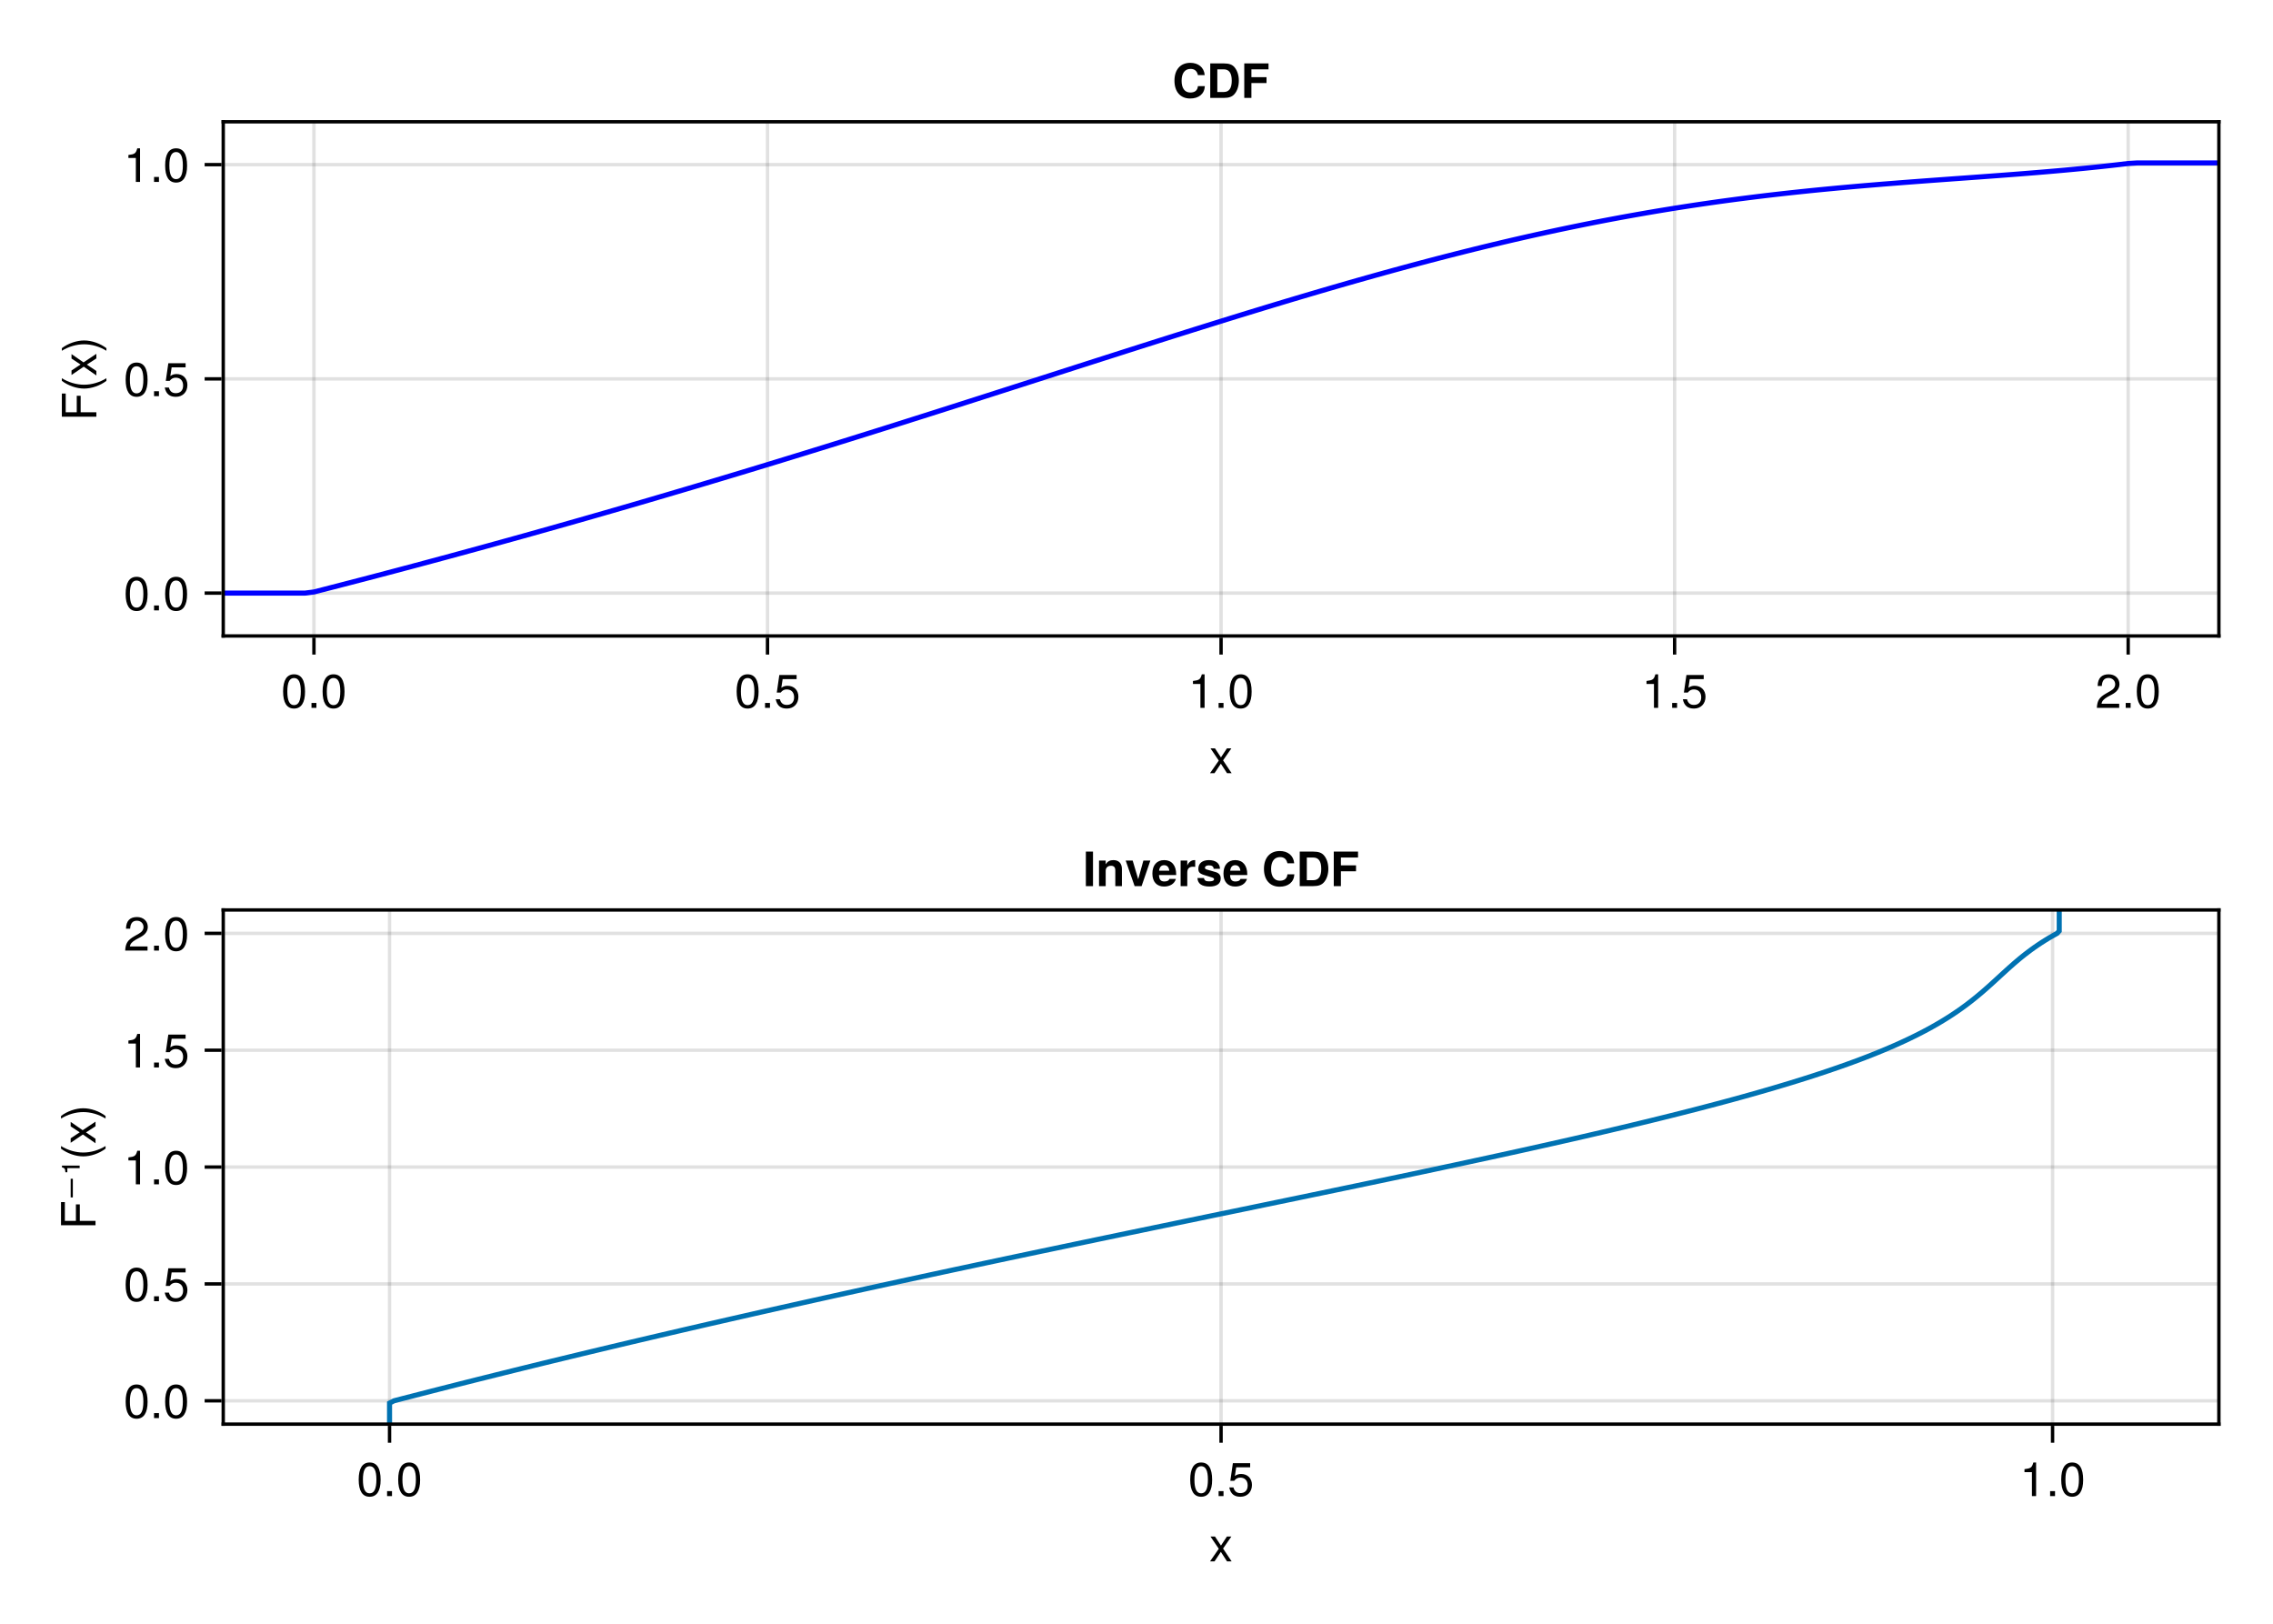 <?xml version="1.0" encoding="UTF-8"?>
<svg xmlns="http://www.w3.org/2000/svg" xmlns:xlink="http://www.w3.org/1999/xlink" width="672" height="480" viewBox="0 0 672 480">
<defs>
<g>
<g id="glyph-0-0-3bd601f3">
<path d="M 6.625 0 C 6.625 0 5.266 0 5.266 0 C 5.266 0 3.438 -2.812 3.438 -2.812 C 3.438 -2.812 1.562 0 1.562 0 C 1.562 0 0.234 0 0.234 0 C 0.234 0 2.828 -3.734 2.828 -3.734 C 2.828 -3.734 0.375 -7.344 0.375 -7.344 C 0.375 -7.344 1.703 -7.344 1.703 -7.344 C 1.703 -7.344 3.469 -4.672 3.469 -4.672 C 3.469 -4.672 5.234 -7.344 5.234 -7.344 C 5.234 -7.344 6.547 -7.344 6.547 -7.344 C 6.547 -7.344 4.094 -3.797 4.094 -3.797 C 4.094 -3.797 6.625 0 6.625 0 Z M 6.625 0 "/>
</g>
<g id="glyph-1-0-3bd601f3">
<path d="M 7.094 -4.781 C 7.094 -1.516 5.953 0.203 3.844 0.203 C 1.719 0.203 0.609 -1.516 0.609 -4.859 C 0.609 -8.188 1.703 -9.922 3.844 -9.922 C 6 -9.922 7.094 -8.219 7.094 -4.781 Z M 5.844 -4.891 C 5.844 -7.547 5.188 -8.828 3.844 -8.828 C 2.516 -8.828 1.859 -7.562 1.859 -4.844 C 1.859 -2.125 2.516 -0.812 3.828 -0.812 C 5.188 -0.812 5.844 -2.078 5.844 -4.891 Z M 5.844 -4.891 "/>
</g>
<g id="glyph-1-1-3bd601f3">
<path d="M 2.672 0 C 2.672 0 1.219 0 1.219 0 C 1.219 0 1.219 -1.453 1.219 -1.453 C 1.219 -1.453 2.672 -1.453 2.672 -1.453 C 2.672 -1.453 2.672 0 2.672 0 Z M 2.672 0 "/>
</g>
<g id="glyph-1-2-3bd601f3">
<path d="M 4.859 0 C 4.859 0 3.625 0 3.625 0 C 3.625 0 3.625 -7.062 3.625 -7.062 C 3.625 -7.062 1.422 -7.062 1.422 -7.062 C 1.422 -7.062 1.422 -7.953 1.422 -7.953 C 3.328 -8.188 3.609 -8.406 4.047 -9.922 C 4.047 -9.922 4.859 -9.922 4.859 -9.922 C 4.859 -9.922 4.859 0 4.859 0 Z M 4.859 0 "/>
</g>
<g id="glyph-1-3-3bd601f3">
<path d="M 7.156 -7.016 C 7.156 -5.797 6.438 -4.766 5.047 -4.016 C 5.047 -4.016 3.656 -3.266 3.656 -3.266 C 2.438 -2.547 1.984 -2.031 1.859 -1.219 C 1.859 -1.219 7.078 -1.219 7.078 -1.219 C 7.078 -1.219 7.078 0 7.078 0 C 7.078 0 0.469 0 0.469 0 C 0.594 -2.188 1.188 -3.125 3.266 -4.297 C 3.266 -4.297 4.547 -5.031 4.547 -5.031 C 5.438 -5.531 5.891 -6.203 5.891 -6.984 C 5.891 -8.047 5.047 -8.844 3.938 -8.844 C 2.719 -8.844 2.031 -8.141 1.938 -6.484 C 1.938 -6.484 0.703 -6.484 0.703 -6.484 C 0.766 -8.891 1.953 -9.922 3.969 -9.922 C 5.859 -9.922 7.156 -8.688 7.156 -7.016 Z M 7.156 -7.016 "/>
</g>
<g id="glyph-2-0-3bd601f3">
<path d="M 7.094 -4.781 C 7.094 -1.516 5.953 0.203 3.844 0.203 C 1.719 0.203 0.609 -1.516 0.609 -4.859 C 0.609 -8.188 1.703 -9.922 3.844 -9.922 C 6 -9.922 7.094 -8.219 7.094 -4.781 Z M 5.844 -4.891 C 5.844 -7.547 5.188 -8.828 3.844 -8.828 C 2.516 -8.828 1.859 -7.562 1.859 -4.844 C 1.859 -2.125 2.516 -0.812 3.828 -0.812 C 5.188 -0.812 5.844 -2.078 5.844 -4.891 Z M 5.844 -4.891 "/>
</g>
<g id="glyph-2-1-3bd601f3">
<path d="M 2.672 0 C 2.672 0 1.219 0 1.219 0 C 1.219 0 1.219 -1.453 1.219 -1.453 C 1.219 -1.453 2.672 -1.453 2.672 -1.453 C 2.672 -1.453 2.672 0 2.672 0 Z M 2.672 0 "/>
</g>
<g id="glyph-2-2-3bd601f3">
<path d="M 7.188 -3.297 C 7.188 -1.188 5.781 0.203 3.781 0.203 C 2.016 0.203 0.891 -0.578 0.484 -2.547 C 0.484 -2.547 1.719 -2.547 1.719 -2.547 C 2.016 -1.422 2.672 -0.875 3.75 -0.875 C 5.094 -0.875 5.922 -1.688 5.922 -3.125 C 5.922 -4.594 5.078 -5.453 3.75 -5.453 C 2.984 -5.453 2.5 -5.203 1.938 -4.516 C 1.938 -4.516 0.797 -4.516 0.797 -4.516 C 0.797 -4.516 1.547 -9.719 1.547 -9.719 C 1.547 -9.719 6.656 -9.719 6.656 -9.719 C 6.656 -9.719 6.656 -8.5 6.656 -8.5 C 6.656 -8.5 2.531 -8.5 2.531 -8.5 C 2.531 -8.5 2.141 -5.938 2.141 -5.938 C 2.719 -6.359 3.281 -6.531 3.969 -6.531 C 5.875 -6.531 7.188 -5.25 7.188 -3.297 Z M 7.188 -3.297 "/>
</g>
<g id="glyph-3-0-3bd601f3">
<path d="M 4.859 0 C 4.859 0 3.625 0 3.625 0 C 3.625 0 3.625 -7.062 3.625 -7.062 C 3.625 -7.062 1.422 -7.062 1.422 -7.062 C 1.422 -7.062 1.422 -7.953 1.422 -7.953 C 3.328 -8.188 3.609 -8.406 4.047 -9.922 C 4.047 -9.922 4.859 -9.922 4.859 -9.922 C 4.859 -9.922 4.859 0 4.859 0 Z M 4.859 0 "/>
</g>
<g id="glyph-3-1-3bd601f3">
<path d="M 2.672 0 C 2.672 0 1.219 0 1.219 0 C 1.219 0 1.219 -1.453 1.219 -1.453 C 1.219 -1.453 2.672 -1.453 2.672 -1.453 C 2.672 -1.453 2.672 0 2.672 0 Z M 2.672 0 "/>
</g>
<g id="glyph-3-2-3bd601f3">
<path d="M 7.094 -4.781 C 7.094 -1.516 5.953 0.203 3.844 0.203 C 1.719 0.203 0.609 -1.516 0.609 -4.859 C 0.609 -8.188 1.703 -9.922 3.844 -9.922 C 6 -9.922 7.094 -8.219 7.094 -4.781 Z M 5.844 -4.891 C 5.844 -7.547 5.188 -8.828 3.844 -8.828 C 2.516 -8.828 1.859 -7.562 1.859 -4.844 C 1.859 -2.125 2.516 -0.812 3.828 -0.812 C 5.188 -0.812 5.844 -2.078 5.844 -4.891 Z M 5.844 -4.891 "/>
</g>
<g id="glyph-4-0-3bd601f3">
<path d="M 4.859 0 C 4.859 0 3.625 0 3.625 0 C 3.625 0 3.625 -7.062 3.625 -7.062 C 3.625 -7.062 1.422 -7.062 1.422 -7.062 C 1.422 -7.062 1.422 -7.953 1.422 -7.953 C 3.328 -8.188 3.609 -8.406 4.047 -9.922 C 4.047 -9.922 4.859 -9.922 4.859 -9.922 C 4.859 -9.922 4.859 0 4.859 0 Z M 4.859 0 "/>
</g>
<g id="glyph-4-1-3bd601f3">
<path d="M 2.672 0 C 2.672 0 1.219 0 1.219 0 C 1.219 0 1.219 -1.453 1.219 -1.453 C 1.219 -1.453 2.672 -1.453 2.672 -1.453 C 2.672 -1.453 2.672 0 2.672 0 Z M 2.672 0 "/>
</g>
<g id="glyph-4-2-3bd601f3">
<path d="M 7.188 -3.297 C 7.188 -1.188 5.781 0.203 3.781 0.203 C 2.016 0.203 0.891 -0.578 0.484 -2.547 C 0.484 -2.547 1.719 -2.547 1.719 -2.547 C 2.016 -1.422 2.672 -0.875 3.75 -0.875 C 5.094 -0.875 5.922 -1.688 5.922 -3.125 C 5.922 -4.594 5.078 -5.453 3.75 -5.453 C 2.984 -5.453 2.5 -5.203 1.938 -4.516 C 1.938 -4.516 0.797 -4.516 0.797 -4.516 C 0.797 -4.516 1.547 -9.719 1.547 -9.719 C 1.547 -9.719 6.656 -9.719 6.656 -9.719 C 6.656 -9.719 6.656 -8.5 6.656 -8.5 C 6.656 -8.5 2.531 -8.5 2.531 -8.5 C 2.531 -8.5 2.141 -5.938 2.141 -5.938 C 2.719 -6.359 3.281 -6.531 3.969 -6.531 C 5.875 -6.531 7.188 -5.25 7.188 -3.297 Z M 7.188 -3.297 "/>
</g>
<g id="glyph-5-0-3bd601f3">
<path d="M 7.156 -7.016 C 7.156 -5.797 6.438 -4.766 5.047 -4.016 C 5.047 -4.016 3.656 -3.266 3.656 -3.266 C 2.438 -2.547 1.984 -2.031 1.859 -1.219 C 1.859 -1.219 7.078 -1.219 7.078 -1.219 C 7.078 -1.219 7.078 0 7.078 0 C 7.078 0 0.469 0 0.469 0 C 0.594 -2.188 1.188 -3.125 3.266 -4.297 C 3.266 -4.297 4.547 -5.031 4.547 -5.031 C 5.438 -5.531 5.891 -6.203 5.891 -6.984 C 5.891 -8.047 5.047 -8.844 3.938 -8.844 C 2.719 -8.844 2.031 -8.141 1.938 -6.484 C 1.938 -6.484 0.703 -6.484 0.703 -6.484 C 0.766 -8.891 1.953 -9.922 3.969 -9.922 C 5.859 -9.922 7.156 -8.688 7.156 -7.016 Z M 7.156 -7.016 "/>
</g>
<g id="glyph-5-1-3bd601f3">
<path d="M 2.672 0 C 2.672 0 1.219 0 1.219 0 C 1.219 0 1.219 -1.453 1.219 -1.453 C 1.219 -1.453 2.672 -1.453 2.672 -1.453 C 2.672 -1.453 2.672 0 2.672 0 Z M 2.672 0 "/>
</g>
<g id="glyph-5-2-3bd601f3">
<path d="M 7.094 -4.781 C 7.094 -1.516 5.953 0.203 3.844 0.203 C 1.719 0.203 0.609 -1.516 0.609 -4.859 C 0.609 -8.188 1.703 -9.922 3.844 -9.922 C 6 -9.922 7.094 -8.219 7.094 -4.781 Z M 5.844 -4.891 C 5.844 -7.547 5.188 -8.828 3.844 -8.828 C 2.516 -8.828 1.859 -7.562 1.859 -4.844 C 1.859 -2.125 2.516 -0.812 3.828 -0.812 C 5.188 -0.812 5.844 -2.078 5.844 -4.891 Z M 5.844 -4.891 "/>
</g>
<g id="glyph-6-0-3bd601f3">
<path d="M -9.062 -8.109 C -9.062 -8.109 -9.062 -2.562 -9.062 -2.562 C -9.062 -2.562 -5.797 -2.562 -5.797 -2.562 C -5.797 -2.562 -5.797 -7.438 -5.797 -7.438 C -5.797 -7.438 -4.641 -7.438 -4.641 -7.438 C -4.641 -7.438 -4.641 -2.562 -4.641 -2.562 C -4.641 -2.562 0 -2.562 0 -2.562 C 0 -2.562 0 -1.266 0 -1.266 C 0 -1.266 -10.203 -1.266 -10.203 -1.266 C -10.203 -1.266 -10.203 -8.109 -10.203 -8.109 C -10.203 -8.109 -9.062 -8.109 -9.062 -8.109 Z M -9.062 -8.109 "/>
</g>
<g id="glyph-7-0-3bd601f3">
<path d="M 2.969 -4.078 C 2.969 -4.078 2.969 -3.297 2.969 -3.297 C 1.141 -1.906 -1.406 -1.016 -3.625 -1.016 C -5.828 -1.016 -8.375 -1.906 -10.203 -3.297 C -10.203 -3.297 -10.203 -4.078 -10.203 -4.078 C -8.219 -2.844 -5.859 -2.156 -3.625 -2.156 C -1.391 -2.156 0.969 -2.844 2.969 -4.078 Z M 2.969 -4.078 "/>
</g>
<g id="glyph-7-1-3bd601f3">
<path d="M -9.062 -8.109 C -9.062 -8.109 -9.062 -2.562 -9.062 -2.562 C -9.062 -2.562 -5.797 -2.562 -5.797 -2.562 C -5.797 -2.562 -5.797 -7.438 -5.797 -7.438 C -5.797 -7.438 -4.641 -7.438 -4.641 -7.438 C -4.641 -7.438 -4.641 -2.562 -4.641 -2.562 C -4.641 -2.562 0 -2.562 0 -2.562 C 0 -2.562 0 -1.266 0 -1.266 C 0 -1.266 -10.203 -1.266 -10.203 -1.266 C -10.203 -1.266 -10.203 -8.109 -10.203 -8.109 C -10.203 -8.109 -9.062 -8.109 -9.062 -8.109 Z M -9.062 -8.109 "/>
</g>
<g id="glyph-7-2-3bd601f3">
<path d="M -4.688 -2.953 C -4.688 -2.953 -4.688 -2.203 -4.688 -2.203 C -4.688 -2.203 -8.328 -2.203 -8.328 -2.203 C -8.328 -2.203 -8.328 -0.984 -8.328 -0.984 C -8.328 -0.984 -8.906 -0.984 -8.906 -0.984 C -8.906 -0.984 -8.922 -1.156 -8.922 -1.156 C -8.969 -2.047 -9.156 -2.219 -9.922 -2.438 C -9.922 -2.438 -9.922 -2.953 -9.922 -2.953 C -9.922 -2.953 -4.688 -2.953 -4.688 -2.953 Z M -4.688 -2.953 "/>
</g>
<g id="glyph-7-3-3bd601f3">
<path d="M -3.609 -3.578 C -1.406 -3.578 1.141 -2.703 2.969 -1.297 C 2.969 -1.297 2.969 -0.531 2.969 -0.531 C 0.984 -1.766 -1.391 -2.453 -3.609 -2.453 C -5.859 -2.453 -8.203 -1.766 -10.203 -0.531 C -10.203 -0.531 -10.203 -1.297 -10.203 -1.297 C -8.375 -2.703 -5.828 -3.578 -3.609 -3.578 Z M -3.609 -3.578 "/>
</g>
<g id="glyph-8-0-3bd601f3">
<path d="M 0 -6.625 C 0 -6.625 0 -5.266 0 -5.266 C 0 -5.266 -2.812 -3.438 -2.812 -3.438 C -2.812 -3.438 0 -1.562 0 -1.562 C 0 -1.562 0 -0.234 0 -0.234 C 0 -0.234 -3.734 -2.828 -3.734 -2.828 C -3.734 -2.828 -7.344 -0.375 -7.344 -0.375 C -7.344 -0.375 -7.344 -1.703 -7.344 -1.703 C -7.344 -1.703 -4.672 -3.469 -4.672 -3.469 C -4.672 -3.469 -7.344 -5.234 -7.344 -5.234 C -7.344 -5.234 -7.344 -6.547 -7.344 -6.547 C -7.344 -6.547 -3.797 -4.094 -3.797 -4.094 C -3.797 -4.094 0 -6.625 0 -6.625 Z M 0 -6.625 "/>
</g>
<g id="glyph-8-1-3bd601f3">
<path d="M -3.609 -3.578 C -1.406 -3.578 1.141 -2.703 2.969 -1.297 C 2.969 -1.297 2.969 -0.531 2.969 -0.531 C 0.984 -1.766 -1.391 -2.453 -3.609 -2.453 C -5.859 -2.453 -8.203 -1.766 -10.203 -0.531 C -10.203 -0.531 -10.203 -1.297 -10.203 -1.297 C -8.375 -2.703 -5.828 -3.578 -3.609 -3.578 Z M -3.609 -3.578 "/>
</g>
<g id="glyph-9-0-3bd601f3">
<path d="M 4.859 0 C 4.859 0 3.625 0 3.625 0 C 3.625 0 3.625 -7.062 3.625 -7.062 C 3.625 -7.062 1.422 -7.062 1.422 -7.062 C 1.422 -7.062 1.422 -7.953 1.422 -7.953 C 3.328 -8.188 3.609 -8.406 4.047 -9.922 C 4.047 -9.922 4.859 -9.922 4.859 -9.922 C 4.859 -9.922 4.859 0 4.859 0 Z M 4.859 0 "/>
</g>
<g id="glyph-9-1-3bd601f3">
<path d="M 2.672 0 C 2.672 0 1.219 0 1.219 0 C 1.219 0 1.219 -1.453 1.219 -1.453 C 1.219 -1.453 2.672 -1.453 2.672 -1.453 C 2.672 -1.453 2.672 0 2.672 0 Z M 2.672 0 "/>
</g>
<g id="glyph-10-0-3bd601f3">
<path d="M 7.094 -4.781 C 7.094 -1.516 5.953 0.203 3.844 0.203 C 1.719 0.203 0.609 -1.516 0.609 -4.859 C 0.609 -8.188 1.703 -9.922 3.844 -9.922 C 6 -9.922 7.094 -8.219 7.094 -4.781 Z M 5.844 -4.891 C 5.844 -7.547 5.188 -8.828 3.844 -8.828 C 2.516 -8.828 1.859 -7.562 1.859 -4.844 C 1.859 -2.125 2.516 -0.812 3.828 -0.812 C 5.188 -0.812 5.844 -2.078 5.844 -4.891 Z M 5.844 -4.891 "/>
</g>
<g id="glyph-11-0-3bd601f3">
<path d="M 9.594 -3.484 C 9.469 -1.141 7.766 0.172 5.234 0.172 C 2.391 0.172 0.609 -1.812 0.609 -5.094 C 0.609 -8.406 2.406 -10.375 5.297 -10.375 C 7.594 -10.375 9.359 -9.094 9.547 -6.75 C 9.547 -6.75 7.547 -6.75 7.547 -6.75 C 7.234 -8.062 6.5 -8.578 5.359 -8.578 C 3.703 -8.578 2.719 -7.328 2.719 -5.062 C 2.719 -2.844 3.672 -1.594 5.297 -1.594 C 6.594 -1.594 7.422 -2.188 7.547 -3.484 C 7.547 -3.484 9.594 -3.484 9.594 -3.484 Z M 9.594 -3.484 "/>
</g>
<g id="glyph-11-1-3bd601f3">
<path d="M 2.984 0 C 2.984 0 0.875 0 0.875 0 C 0.875 0 0.875 -10.203 0.875 -10.203 C 0.875 -10.203 2.984 -10.203 2.984 -10.203 C 2.984 -10.203 2.984 0 2.984 0 Z M 2.984 0 "/>
</g>
<g id="glyph-11-2-3bd601f3">
<path d="M 8.203 -8.453 C 8.203 -8.453 3.141 -8.453 3.141 -8.453 C 3.141 -8.453 3.141 -6.141 3.141 -6.141 C 3.141 -6.141 7.609 -6.141 7.609 -6.141 C 7.609 -6.141 7.609 -4.391 7.609 -4.391 C 7.609 -4.391 3.141 -4.391 3.141 -4.391 C 3.141 -4.391 3.141 0 3.141 0 C 3.141 0 1.031 0 1.031 0 C 1.031 0 1.031 -10.203 1.031 -10.203 C 1.031 -10.203 8.203 -10.203 8.203 -10.203 C 8.203 -10.203 8.203 -8.453 8.203 -8.453 Z M 8.203 -8.453 "/>
</g>
<g id="glyph-12-0-3bd601f3">
<path d="M 9.531 -5.109 C 9.531 -3.531 9.094 -2.141 8.281 -1.188 C 7.594 -0.359 6.625 0 5.062 0 C 5.062 0 1.078 0 1.078 0 C 1.078 0 1.078 -10.203 1.078 -10.203 C 1.078 -10.203 5.062 -10.203 5.062 -10.203 C 6.641 -10.203 7.609 -9.859 8.281 -9.031 C 9.094 -8.062 9.531 -6.672 9.531 -5.109 Z M 7.438 -5.094 C 7.438 -7.344 6.656 -8.453 5.062 -8.453 C 5.062 -8.453 3.172 -8.453 3.172 -8.453 C 3.172 -8.453 3.172 -1.75 3.172 -1.75 C 3.172 -1.75 5.062 -1.75 5.062 -1.75 C 6.656 -1.75 7.438 -2.859 7.438 -5.094 Z M 7.438 -5.094 "/>
</g>
<g id="glyph-12-1-3bd601f3">
<path d="M 7.641 0 C 7.641 0 5.688 0 5.688 0 C 5.688 0 5.688 -4.656 5.688 -4.656 C 5.688 -5.562 5.266 -6.016 4.422 -6.016 C 3.469 -6.016 2.844 -5.438 2.844 -4.531 C 2.844 -4.531 2.844 0 2.844 0 C 2.844 0 0.875 0 0.875 0 C 0.875 0 0.875 -7.562 0.875 -7.562 C 0.875 -7.562 2.844 -7.562 2.844 -7.562 C 2.844 -7.562 2.844 -6.469 2.844 -6.469 C 3.406 -7.312 4.094 -7.688 5.109 -7.688 C 6.719 -7.688 7.641 -6.734 7.641 -5.062 C 7.641 -5.062 7.641 0 7.641 0 Z M 7.641 0 "/>
</g>
<g id="glyph-12-2-3bd601f3">
<path d="M 7.5 -7.562 C 7.5 -7.562 4.906 0 4.906 0 C 4.906 0 2.844 0 2.844 0 C 2.844 0 0.203 -7.562 0.203 -7.562 C 0.203 -7.562 2.266 -7.562 2.266 -7.562 C 2.266 -7.562 3.906 -2.031 3.906 -2.031 C 3.906 -2.031 5.438 -7.562 5.438 -7.562 C 5.438 -7.562 7.5 -7.562 7.5 -7.562 Z M 7.5 -7.562 "/>
</g>
<g id="glyph-12-3-3bd601f3">
<path d="M 7.344 -3.5 C 7.344 -3.5 7.344 -3.266 7.344 -3.266 C 7.344 -3.266 2.266 -3.266 2.266 -3.266 C 2.328 -1.797 2.906 -1.375 3.844 -1.375 C 4.547 -1.375 5.172 -1.578 5.328 -2.125 C 5.328 -2.125 7.266 -2.125 7.266 -2.125 C 6.828 -0.641 5.453 0.125 3.766 0.125 C 1.625 0.125 0.312 -1.266 0.312 -3.688 C 0.312 -6.219 1.641 -7.688 3.812 -7.688 C 6.031 -7.688 7.344 -6.109 7.344 -3.5 Z M 5.312 -4.562 C 5.203 -5.641 4.625 -6.188 3.781 -6.188 C 2.906 -6.188 2.422 -5.609 2.297 -4.562 C 2.297 -4.562 5.312 -4.562 5.312 -4.562 Z M 5.312 -4.562 "/>
</g>
<g id="glyph-12-4-3bd601f3">
<path d="M 5.188 -5.688 C 4.906 -5.719 4.781 -5.734 4.562 -5.734 C 3.422 -5.734 2.844 -5.172 2.844 -4.016 C 2.844 -4.016 2.844 0 2.844 0 C 2.844 0 0.875 0 0.875 0 C 0.875 0 0.875 -7.562 0.875 -7.562 C 0.875 -7.562 2.844 -7.562 2.844 -7.562 C 2.844 -7.562 2.844 -6.078 2.844 -6.078 C 3.266 -7.094 4.047 -7.688 4.938 -7.688 C 5 -7.688 5.062 -7.688 5.188 -7.672 C 5.188 -7.672 5.188 -5.688 5.188 -5.688 Z M 5.188 -5.688 "/>
</g>
<g id="glyph-13-0-3bd601f3">
<path d="M 8.203 -8.453 C 8.203 -8.453 3.141 -8.453 3.141 -8.453 C 3.141 -8.453 3.141 -6.141 3.141 -6.141 C 3.141 -6.141 7.609 -6.141 7.609 -6.141 C 7.609 -6.141 7.609 -4.391 7.609 -4.391 C 7.609 -4.391 3.141 -4.391 3.141 -4.391 C 3.141 -4.391 3.141 0 3.141 0 C 3.141 0 1.031 0 1.031 0 C 1.031 0 1.031 -10.203 1.031 -10.203 C 1.031 -10.203 8.203 -10.203 8.203 -10.203 C 8.203 -10.203 8.203 -8.453 8.203 -8.453 Z M 8.203 -8.453 "/>
</g>
<g id="glyph-13-1-3bd601f3">
<path d="M 7.281 -2.234 C 7.281 -0.719 6.109 0.125 3.969 0.125 C 1.688 0.125 0.469 -0.734 0.406 -2.391 C 0.406 -2.391 2.328 -2.391 2.328 -2.391 C 2.484 -1.578 2.969 -1.406 3.859 -1.406 C 4.781 -1.406 5.312 -1.594 5.312 -2.062 C 5.312 -2.266 5.156 -2.422 4.656 -2.578 C 4.656 -2.578 2.328 -3.297 2.328 -3.297 C 0.922 -3.734 0.672 -4.234 0.672 -5.172 C 0.672 -6.719 1.859 -7.688 3.781 -7.688 C 5.812 -7.688 7.047 -6.719 7.062 -5.125 C 7.062 -5.125 5.188 -5.125 5.188 -5.125 C 5.172 -5.812 4.703 -6.141 3.766 -6.141 C 3.078 -6.141 2.625 -5.859 2.625 -5.453 C 2.625 -5.141 2.766 -5.016 3.312 -4.859 C 3.312 -4.859 5.797 -4.141 5.797 -4.141 C 6.797 -3.844 7.281 -3.203 7.281 -2.344 C 7.281 -2.344 7.281 -2.234 7.281 -2.234 Z M 7.281 -2.234 "/>
</g>
<g id="glyph-13-2-3bd601f3">
<path d="M 7.344 -3.5 C 7.344 -3.5 7.344 -3.266 7.344 -3.266 C 7.344 -3.266 2.266 -3.266 2.266 -3.266 C 2.328 -1.797 2.906 -1.375 3.844 -1.375 C 4.547 -1.375 5.172 -1.578 5.328 -2.125 C 5.328 -2.125 7.266 -2.125 7.266 -2.125 C 6.828 -0.641 5.453 0.125 3.766 0.125 C 1.625 0.125 0.312 -1.266 0.312 -3.688 C 0.312 -6.219 1.641 -7.688 3.812 -7.688 C 6.031 -7.688 7.344 -6.109 7.344 -3.5 Z M 5.312 -4.562 C 5.203 -5.641 4.625 -6.188 3.781 -6.188 C 2.906 -6.188 2.422 -5.609 2.297 -4.562 C 2.297 -4.562 5.312 -4.562 5.312 -4.562 Z M 5.312 -4.562 "/>
</g>
<g id="glyph-13-3-3bd601f3">
</g>
<g id="glyph-13-4-3bd601f3">
<path d="M 9.594 -3.484 C 9.469 -1.141 7.766 0.172 5.234 0.172 C 2.391 0.172 0.609 -1.812 0.609 -5.094 C 0.609 -8.406 2.406 -10.375 5.297 -10.375 C 7.594 -10.375 9.359 -9.094 9.547 -6.75 C 9.547 -6.75 7.547 -6.75 7.547 -6.75 C 7.234 -8.062 6.5 -8.578 5.359 -8.578 C 3.703 -8.578 2.719 -7.328 2.719 -5.062 C 2.719 -2.844 3.672 -1.594 5.297 -1.594 C 6.594 -1.594 7.422 -2.188 7.547 -3.484 C 7.547 -3.484 9.594 -3.484 9.594 -3.484 Z M 9.594 -3.484 "/>
</g>
<g id="glyph-14-0-3bd601f3">
<path d="M 7.094 -4.781 C 7.094 -1.516 5.953 0.203 3.844 0.203 C 1.719 0.203 0.609 -1.516 0.609 -4.859 C 0.609 -8.188 1.703 -9.922 3.844 -9.922 C 6 -9.922 7.094 -8.219 7.094 -4.781 Z M 5.844 -4.891 C 5.844 -7.547 5.188 -8.828 3.844 -8.828 C 2.516 -8.828 1.859 -7.562 1.859 -4.844 C 1.859 -2.125 2.516 -0.812 3.828 -0.812 C 5.188 -0.812 5.844 -2.078 5.844 -4.891 Z M 5.844 -4.891 "/>
</g>
<g id="glyph-14-1-3bd601f3">
<path d="M 2.672 0 C 2.672 0 1.219 0 1.219 0 C 1.219 0 1.219 -1.453 1.219 -1.453 C 1.219 -1.453 2.672 -1.453 2.672 -1.453 C 2.672 -1.453 2.672 0 2.672 0 Z M 2.672 0 "/>
</g>
<g id="glyph-15-0-3bd601f3">
<path d="M 7.094 -4.781 C 7.094 -1.516 5.953 0.203 3.844 0.203 C 1.719 0.203 0.609 -1.516 0.609 -4.859 C 0.609 -8.188 1.703 -9.922 3.844 -9.922 C 6 -9.922 7.094 -8.219 7.094 -4.781 Z M 5.844 -4.891 C 5.844 -7.547 5.188 -8.828 3.844 -8.828 C 2.516 -8.828 1.859 -7.562 1.859 -4.844 C 1.859 -2.125 2.516 -0.812 3.828 -0.812 C 5.188 -0.812 5.844 -2.078 5.844 -4.891 Z M 5.844 -4.891 "/>
</g>
<g id="glyph-15-1-3bd601f3">
<path d="M 4.859 0 C 4.859 0 3.625 0 3.625 0 C 3.625 0 3.625 -7.062 3.625 -7.062 C 3.625 -7.062 1.422 -7.062 1.422 -7.062 C 1.422 -7.062 1.422 -7.953 1.422 -7.953 C 3.328 -8.188 3.609 -8.406 4.047 -9.922 C 4.047 -9.922 4.859 -9.922 4.859 -9.922 C 4.859 -9.922 4.859 0 4.859 0 Z M 4.859 0 "/>
</g>
<g id="glyph-15-2-3bd601f3">
<path d="M 2.672 0 C 2.672 0 1.219 0 1.219 0 C 1.219 0 1.219 -1.453 1.219 -1.453 C 1.219 -1.453 2.672 -1.453 2.672 -1.453 C 2.672 -1.453 2.672 0 2.672 0 Z M 2.672 0 "/>
</g>
<g id="glyph-16-0-3bd601f3">
<path d="M 7.094 -4.781 C 7.094 -1.516 5.953 0.203 3.844 0.203 C 1.719 0.203 0.609 -1.516 0.609 -4.859 C 0.609 -8.188 1.703 -9.922 3.844 -9.922 C 6 -9.922 7.094 -8.219 7.094 -4.781 Z M 5.844 -4.891 C 5.844 -7.547 5.188 -8.828 3.844 -8.828 C 2.516 -8.828 1.859 -7.562 1.859 -4.844 C 1.859 -2.125 2.516 -0.812 3.828 -0.812 C 5.188 -0.812 5.844 -2.078 5.844 -4.891 Z M 5.844 -4.891 "/>
</g>
<g id="glyph-16-1-3bd601f3">
<path d="M 2.672 0 C 2.672 0 1.219 0 1.219 0 C 1.219 0 1.219 -1.453 1.219 -1.453 C 1.219 -1.453 2.672 -1.453 2.672 -1.453 C 2.672 -1.453 2.672 0 2.672 0 Z M 2.672 0 "/>
</g>
<g id="glyph-16-2-3bd601f3">
<path d="M 7.188 -3.297 C 7.188 -1.188 5.781 0.203 3.781 0.203 C 2.016 0.203 0.891 -0.578 0.484 -2.547 C 0.484 -2.547 1.719 -2.547 1.719 -2.547 C 2.016 -1.422 2.672 -0.875 3.75 -0.875 C 5.094 -0.875 5.922 -1.688 5.922 -3.125 C 5.922 -4.594 5.078 -5.453 3.75 -5.453 C 2.984 -5.453 2.5 -5.203 1.938 -4.516 C 1.938 -4.516 0.797 -4.516 0.797 -4.516 C 0.797 -4.516 1.547 -9.719 1.547 -9.719 C 1.547 -9.719 6.656 -9.719 6.656 -9.719 C 6.656 -9.719 6.656 -8.5 6.656 -8.5 C 6.656 -8.5 2.531 -8.5 2.531 -8.5 C 2.531 -8.5 2.141 -5.938 2.141 -5.938 C 2.719 -6.359 3.281 -6.531 3.969 -6.531 C 5.875 -6.531 7.188 -5.25 7.188 -3.297 Z M 7.188 -3.297 "/>
</g>
<g id="glyph-17-0-3bd601f3">
<path d="M -7.344 -0.938 L -7.344 -6.453 L -6.703 -6.453 L -6.703 -0.938 Z M -7.344 -0.938 "/>
</g>
<g id="glyph-18-0-3bd601f3">
<path d="M 2.969 -4.078 C 2.969 -4.078 2.969 -3.297 2.969 -3.297 C 1.141 -1.906 -1.406 -1.016 -3.625 -1.016 C -5.828 -1.016 -8.375 -1.906 -10.203 -3.297 C -10.203 -3.297 -10.203 -4.078 -10.203 -4.078 C -8.219 -2.844 -5.859 -2.156 -3.625 -2.156 C -1.391 -2.156 0.969 -2.844 2.969 -4.078 Z M 2.969 -4.078 "/>
</g>
<g id="glyph-18-1-3bd601f3">
<path d="M 0 -6.625 C 0 -6.625 0 -5.266 0 -5.266 C 0 -5.266 -2.812 -3.438 -2.812 -3.438 C -2.812 -3.438 0 -1.562 0 -1.562 C 0 -1.562 0 -0.234 0 -0.234 C 0 -0.234 -3.734 -2.828 -3.734 -2.828 C -3.734 -2.828 -7.344 -0.375 -7.344 -0.375 C -7.344 -0.375 -7.344 -1.703 -7.344 -1.703 C -7.344 -1.703 -4.672 -3.469 -4.672 -3.469 C -4.672 -3.469 -7.344 -5.234 -7.344 -5.234 C -7.344 -5.234 -7.344 -6.547 -7.344 -6.547 C -7.344 -6.547 -3.797 -4.094 -3.797 -4.094 C -3.797 -4.094 0 -6.625 0 -6.625 Z M 0 -6.625 "/>
</g>
</g>
<clipPath id="clip-0-3bd601f3">
<path clip-rule="nonzero" d="M 66 43 L 656 43 L 656 180 L 66 180 Z M 66 43 "/>
</clipPath>
<clipPath id="clip-1-3bd601f3">
<path clip-rule="nonzero" d="M 110 269 L 614 269 L 614 421 L 110 421 Z M 110 269 "/>
</clipPath>
</defs>
<rect x="-67.2" y="-48" width="806.4" height="576" fill="rgb(100%, 100%, 100%)" fill-opacity="1"/>
<path fill-rule="nonzero" fill="rgb(100%, 100%, 100%)" fill-opacity="1" d="M 66 188 L 656 188 L 656 36 L 66 36 Z M 66 188 "/>
<path fill-rule="nonzero" fill="rgb(100%, 100%, 100%)" fill-opacity="1" d="M 66 421 L 656 421 L 656 269 L 66 269 Z M 66 421 "/>
<path fill="none" stroke-width="1" stroke-linecap="butt" stroke-linejoin="miter" stroke="rgb(0%, 0%, 0%)" stroke-opacity="0.12" stroke-miterlimit="1.155" d="M 92.816 188 L 92.816 36 "/>
<path fill="none" stroke-width="1" stroke-linecap="butt" stroke-linejoin="miter" stroke="rgb(0%, 0%, 0%)" stroke-opacity="0.12" stroke-miterlimit="1.155" d="M 226.91 188 L 226.91 36 "/>
<path fill="none" stroke-width="1" stroke-linecap="butt" stroke-linejoin="miter" stroke="rgb(0%, 0%, 0%)" stroke-opacity="0.12" stroke-miterlimit="1.155" d="M 361 188 L 361 36 "/>
<path fill="none" stroke-width="1" stroke-linecap="butt" stroke-linejoin="miter" stroke="rgb(0%, 0%, 0%)" stroke-opacity="0.12" stroke-miterlimit="1.155" d="M 495.09 188 L 495.09 36 "/>
<path fill="none" stroke-width="1" stroke-linecap="butt" stroke-linejoin="miter" stroke="rgb(0%, 0%, 0%)" stroke-opacity="0.12" stroke-miterlimit="1.155" d="M 629.184 188 L 629.184 36 "/>
<path fill="none" stroke-width="1" stroke-linecap="butt" stroke-linejoin="miter" stroke="rgb(0%, 0%, 0%)" stroke-opacity="0.12" stroke-miterlimit="1.155" d="M 66 175.332 L 656 175.332 "/>
<path fill="none" stroke-width="1" stroke-linecap="butt" stroke-linejoin="miter" stroke="rgb(0%, 0%, 0%)" stroke-opacity="0.12" stroke-miterlimit="1.155" d="M 66 112 L 656 112 "/>
<path fill="none" stroke-width="1" stroke-linecap="butt" stroke-linejoin="miter" stroke="rgb(0%, 0%, 0%)" stroke-opacity="0.12" stroke-miterlimit="1.155" d="M 66 48.668 L 656 48.668 "/>
<path fill="none" stroke-width="1" stroke-linecap="butt" stroke-linejoin="miter" stroke="rgb(0%, 0%, 0%)" stroke-opacity="0.12" stroke-miterlimit="1.155" d="M 115.168 421 L 115.168 269 "/>
<path fill="none" stroke-width="1" stroke-linecap="butt" stroke-linejoin="miter" stroke="rgb(0%, 0%, 0%)" stroke-opacity="0.12" stroke-miterlimit="1.155" d="M 361 421 L 361 269 "/>
<path fill="none" stroke-width="1" stroke-linecap="butt" stroke-linejoin="miter" stroke="rgb(0%, 0%, 0%)" stroke-opacity="0.12" stroke-miterlimit="1.155" d="M 606.832 421 L 606.832 269 "/>
<path fill="none" stroke-width="1" stroke-linecap="butt" stroke-linejoin="miter" stroke="rgb(0%, 0%, 0%)" stroke-opacity="0.12" stroke-miterlimit="1.155" d="M 66 414.09 L 656 414.09 "/>
<path fill="none" stroke-width="1" stroke-linecap="butt" stroke-linejoin="miter" stroke="rgb(0%, 0%, 0%)" stroke-opacity="0.12" stroke-miterlimit="1.155" d="M 66 379.547 L 656 379.547 "/>
<path fill="none" stroke-width="1" stroke-linecap="butt" stroke-linejoin="miter" stroke="rgb(0%, 0%, 0%)" stroke-opacity="0.12" stroke-miterlimit="1.155" d="M 66 345 L 656 345 "/>
<path fill="none" stroke-width="1" stroke-linecap="butt" stroke-linejoin="miter" stroke="rgb(0%, 0%, 0%)" stroke-opacity="0.12" stroke-miterlimit="1.155" d="M 66 310.453 L 656 310.453 "/>
<path fill="none" stroke-width="1" stroke-linecap="butt" stroke-linejoin="miter" stroke="rgb(0%, 0%, 0%)" stroke-opacity="0.12" stroke-miterlimit="1.155" d="M 66 275.91 L 656 275.91 "/>
<g fill="rgb(0%, 0%, 0%)" fill-opacity="1">
<use xlink:href="#glyph-0-0-3bd601f3" x="357.5" y="228.568"/>
</g>
<g fill="rgb(0%, 0%, 0%)" fill-opacity="1">
<use xlink:href="#glyph-1-0-3bd601f3" x="83.088" y="209.258"/>
</g>
<g fill="rgb(0%, 0%, 0%)" fill-opacity="1">
<use xlink:href="#glyph-1-1-3bd601f3" x="90.872" y="209.258"/>
</g>
<g fill="rgb(0%, 0%, 0%)" fill-opacity="1">
<use xlink:href="#glyph-1-0-3bd601f3" x="94.764" y="209.258"/>
</g>
<g fill="rgb(0%, 0%, 0%)" fill-opacity="1">
<use xlink:href="#glyph-2-0-3bd601f3" x="217.179" y="209.258"/>
</g>
<g fill="rgb(0%, 0%, 0%)" fill-opacity="1">
<use xlink:href="#glyph-2-1-3bd601f3" x="224.963" y="209.258"/>
</g>
<g fill="rgb(0%, 0%, 0%)" fill-opacity="1">
<use xlink:href="#glyph-2-2-3bd601f3" x="228.855" y="209.258"/>
</g>
<g fill="rgb(0%, 0%, 0%)" fill-opacity="1">
<use xlink:href="#glyph-3-0-3bd601f3" x="351.27" y="209.258"/>
</g>
<g fill="rgb(0%, 0%, 0%)" fill-opacity="1">
<use xlink:href="#glyph-3-1-3bd601f3" x="359.054" y="209.258"/>
</g>
<g fill="rgb(0%, 0%, 0%)" fill-opacity="1">
<use xlink:href="#glyph-3-2-3bd601f3" x="362.946" y="209.258"/>
</g>
<g fill="rgb(0%, 0%, 0%)" fill-opacity="1">
<use xlink:href="#glyph-4-0-3bd601f3" x="485.361" y="209.258"/>
</g>
<g fill="rgb(0%, 0%, 0%)" fill-opacity="1">
<use xlink:href="#glyph-4-1-3bd601f3" x="493.145" y="209.258"/>
</g>
<g fill="rgb(0%, 0%, 0%)" fill-opacity="1">
<use xlink:href="#glyph-4-2-3bd601f3" x="497.037" y="209.258"/>
</g>
<g fill="rgb(0%, 0%, 0%)" fill-opacity="1">
<use xlink:href="#glyph-5-0-3bd601f3" x="619.452" y="209.258"/>
</g>
<g fill="rgb(0%, 0%, 0%)" fill-opacity="1">
<use xlink:href="#glyph-5-1-3bd601f3" x="627.236" y="209.258"/>
</g>
<g fill="rgb(0%, 0%, 0%)" fill-opacity="1">
<use xlink:href="#glyph-5-2-3bd601f3" x="631.128" y="209.258"/>
</g>
<g fill="rgb(0%, 0%, 0%)" fill-opacity="1">
<use xlink:href="#glyph-6-0-3bd601f3" x="28.488" y="124.439"/>
</g>
<g fill="rgb(0%, 0%, 0%)" fill-opacity="1">
<use xlink:href="#glyph-7-0-3bd601f3" x="28.488" y="115.885"/>
</g>
<g fill="rgb(0%, 0%, 0%)" fill-opacity="1">
<use xlink:href="#glyph-8-0-3bd601f3" x="28.488" y="111.223"/>
</g>
<g fill="rgb(0%, 0%, 0%)" fill-opacity="1">
<use xlink:href="#glyph-8-1-3bd601f3" x="28.488" y="104.223"/>
</g>
<g fill="rgb(0%, 0%, 0%)" fill-opacity="1">
<use xlink:href="#glyph-1-0-3bd601f3" x="36.54" y="180.436"/>
</g>
<g fill="rgb(0%, 0%, 0%)" fill-opacity="1">
<use xlink:href="#glyph-1-1-3bd601f3" x="44.324" y="180.436"/>
</g>
<g fill="rgb(0%, 0%, 0%)" fill-opacity="1">
<use xlink:href="#glyph-2-0-3bd601f3" x="48.216" y="180.436"/>
</g>
<g fill="rgb(0%, 0%, 0%)" fill-opacity="1">
<use xlink:href="#glyph-1-0-3bd601f3" x="36.54" y="117.103"/>
</g>
<g fill="rgb(0%, 0%, 0%)" fill-opacity="1">
<use xlink:href="#glyph-1-1-3bd601f3" x="44.324" y="117.103"/>
</g>
<g fill="rgb(0%, 0%, 0%)" fill-opacity="1">
<use xlink:href="#glyph-2-2-3bd601f3" x="48.216" y="117.103"/>
</g>
<g fill="rgb(0%, 0%, 0%)" fill-opacity="1">
<use xlink:href="#glyph-9-0-3bd601f3" x="36.54" y="53.77"/>
</g>
<g fill="rgb(0%, 0%, 0%)" fill-opacity="1">
<use xlink:href="#glyph-9-1-3bd601f3" x="44.324" y="53.77"/>
</g>
<g fill="rgb(0%, 0%, 0%)" fill-opacity="1">
<use xlink:href="#glyph-10-0-3bd601f3" x="48.216" y="53.77"/>
</g>
<g fill="rgb(0%, 0%, 0%)" fill-opacity="1">
<use xlink:href="#glyph-11-0-3bd601f3" x="346.615" y="28.948"/>
</g>
<g fill="rgb(0%, 0%, 0%)" fill-opacity="1">
<use xlink:href="#glyph-12-0-3bd601f3" x="356.723" y="28.948"/>
</g>
<g fill="rgb(0%, 0%, 0%)" fill-opacity="1">
<use xlink:href="#glyph-13-0-3bd601f3" x="366.831" y="28.948"/>
</g>
<g clip-path="url(#clip-0-3bd601f3)">
<path fill="none" stroke-width="1.5" stroke-linecap="butt" stroke-linejoin="miter" stroke="rgb(0%, 0%, 100%)" stroke-opacity="1" stroke-miterlimit="2" d="M 66 175.332 L 90.137 175.332 L 92.816 174.992 L 95.5 174.305 L 98.184 173.613 L 100.863 172.922 L 103.547 172.227 L 106.227 171.531 L 108.91 170.832 L 111.59 170.129 L 114.273 169.422 L 116.953 168.715 L 119.637 168 L 122.316 167.289 L 127.684 165.852 L 130.363 165.129 L 133.047 164.406 L 135.727 163.676 L 138.41 162.945 L 141.09 162.215 L 143.773 161.477 L 146.453 160.738 L 149.137 159.996 L 151.816 159.254 L 154.5 158.508 L 157.184 157.758 L 159.863 157.004 L 162.547 156.25 L 165.227 155.492 L 167.91 154.73 L 170.59 153.969 L 173.273 153.203 L 175.953 152.434 L 178.637 151.664 L 181.316 150.891 L 186.684 149.336 L 189.363 148.555 L 192.047 147.77 L 194.727 146.98 L 197.41 146.191 L 200.09 145.398 L 202.773 144.605 L 205.453 143.809 L 208.137 143.008 L 210.816 142.207 L 213.5 141.402 L 216.184 140.594 L 218.863 139.785 L 221.547 138.973 L 224.227 138.156 L 226.91 137.34 L 229.59 136.523 L 232.273 135.699 L 234.953 134.875 L 237.637 134.051 L 240.316 133.223 L 243 132.395 L 245.684 131.562 L 248.363 130.727 L 251.047 129.891 L 253.727 129.051 L 256.41 128.211 L 259.09 127.371 L 261.773 126.527 L 264.453 125.68 L 267.137 124.836 L 269.816 123.984 L 272.5 123.137 L 275.184 122.285 L 277.863 121.434 L 280.547 120.578 L 283.227 119.723 L 285.91 118.867 L 288.59 118.012 L 291.273 117.152 L 293.953 116.293 L 296.637 115.434 L 299.316 114.574 L 302 113.715 L 304.684 112.852 L 307.363 111.992 L 310.047 111.133 L 312.727 110.27 L 315.41 109.41 L 318.09 108.547 L 320.773 107.688 L 323.453 106.828 L 326.137 105.969 L 328.816 105.113 L 331.5 104.254 L 334.184 103.398 L 336.863 102.543 L 339.547 101.691 L 342.227 100.84 L 344.91 99.988 L 347.59 99.141 L 350.273 98.297 L 352.953 97.453 L 355.637 96.613 L 358.316 95.777 L 361 94.941 L 363.684 94.109 L 366.363 93.281 L 369.047 92.457 L 371.727 91.637 L 374.41 90.816 L 377.09 90.004 L 379.773 89.195 L 382.453 88.391 L 385.137 87.594 L 387.816 86.801 L 390.5 86.012 L 393.184 85.227 L 395.863 84.449 L 398.547 83.676 L 401.227 82.91 L 403.91 82.152 L 406.59 81.398 L 409.273 80.652 L 411.953 79.914 L 414.637 79.184 L 417.316 78.457 L 420 77.742 L 422.684 77.031 L 425.363 76.332 L 428.047 75.641 L 430.727 74.957 L 433.41 74.281 L 436.09 73.613 L 438.773 72.957 L 441.453 72.312 L 444.137 71.672 L 446.816 71.043 L 449.5 70.426 L 452.184 69.816 L 454.863 69.219 L 457.547 68.633 L 460.227 68.055 L 462.91 67.488 L 465.59 66.934 L 468.273 66.387 L 470.953 65.852 L 473.637 65.328 L 476.316 64.816 L 479 64.316 L 481.684 63.828 L 484.363 63.352 L 487.047 62.883 L 489.727 62.426 L 492.41 61.984 L 495.09 61.551 L 497.773 61.129 L 500.453 60.719 L 503.137 60.32 L 505.816 59.934 L 508.5 59.555 L 511.184 59.191 L 513.863 58.836 L 516.547 58.492 L 519.227 58.156 L 521.91 57.832 L 524.59 57.52 L 527.273 57.215 L 529.953 56.922 L 532.637 56.637 L 535.316 56.359 L 538 56.09 L 540.684 55.832 L 543.363 55.578 L 546.047 55.336 L 548.727 55.098 L 551.41 54.867 L 554.09 54.645 L 556.773 54.422 L 559.453 54.211 L 562.137 54 L 564.816 53.797 L 567.5 53.594 L 570.184 53.395 L 572.863 53.199 L 575.547 53.004 L 578.227 52.809 L 580.91 52.617 L 583.59 52.422 L 586.273 52.227 L 588.953 52.031 L 591.637 51.832 L 594.316 51.629 L 597 51.422 L 599.684 51.207 L 602.363 50.992 L 605.047 50.766 L 607.727 50.535 L 610.41 50.297 L 613.09 50.047 L 615.773 49.789 L 618.453 49.52 L 621.137 49.242 L 623.816 48.949 L 626.5 48.645 L 629.184 48.324 L 631.863 48.16 L 656 48.16 "/>
</g>
<g fill="rgb(0%, 0%, 0%)" fill-opacity="1">
<use xlink:href="#glyph-0-0-3bd601f3" x="357.5" y="461.568"/>
</g>
<g fill="rgb(0%, 0%, 0%)" fill-opacity="1">
<use xlink:href="#glyph-14-0-3bd601f3" x="105.437" y="442.258"/>
</g>
<g fill="rgb(0%, 0%, 0%)" fill-opacity="1">
<use xlink:href="#glyph-14-1-3bd601f3" x="113.221" y="442.258"/>
</g>
<g fill="rgb(0%, 0%, 0%)" fill-opacity="1">
<use xlink:href="#glyph-15-0-3bd601f3" x="117.113" y="442.258"/>
</g>
<g fill="rgb(0%, 0%, 0%)" fill-opacity="1">
<use xlink:href="#glyph-16-0-3bd601f3" x="351.27" y="442.258"/>
</g>
<g fill="rgb(0%, 0%, 0%)" fill-opacity="1">
<use xlink:href="#glyph-16-1-3bd601f3" x="359.054" y="442.258"/>
</g>
<g fill="rgb(0%, 0%, 0%)" fill-opacity="1">
<use xlink:href="#glyph-16-2-3bd601f3" x="362.946" y="442.258"/>
</g>
<g fill="rgb(0%, 0%, 0%)" fill-opacity="1">
<use xlink:href="#glyph-15-1-3bd601f3" x="597.103" y="442.258"/>
</g>
<g fill="rgb(0%, 0%, 0%)" fill-opacity="1">
<use xlink:href="#glyph-15-2-3bd601f3" x="604.887" y="442.258"/>
</g>
<g fill="rgb(0%, 0%, 0%)" fill-opacity="1">
<use xlink:href="#glyph-15-0-3bd601f3" x="608.779" y="442.258"/>
</g>
<g fill="rgb(0%, 0%, 0%)" fill-opacity="1">
<use xlink:href="#glyph-7-1-3bd601f3" x="28.238" y="363.465"/>
</g>
<g fill="rgb(0%, 0%, 0%)" fill-opacity="1">
<use xlink:href="#glyph-17-0-3bd601f3" x="28.238" y="354.911"/>
</g>
<g fill="rgb(0%, 0%, 0%)" fill-opacity="1">
<use xlink:href="#glyph-7-2-3bd601f3" x="28.238" y="347.521"/>
</g>
<g fill="rgb(0%, 0%, 0%)" fill-opacity="1">
<use xlink:href="#glyph-18-0-3bd601f3" x="28.238" y="342.859"/>
</g>
<g fill="rgb(0%, 0%, 0%)" fill-opacity="1">
<use xlink:href="#glyph-18-1-3bd601f3" x="28.238" y="338.197"/>
</g>
<g fill="rgb(0%, 0%, 0%)" fill-opacity="1">
<use xlink:href="#glyph-7-3-3bd601f3" x="28.238" y="331.197"/>
</g>
<g fill="rgb(0%, 0%, 0%)" fill-opacity="1">
<use xlink:href="#glyph-1-0-3bd601f3" x="36.54" y="419.194"/>
</g>
<g fill="rgb(0%, 0%, 0%)" fill-opacity="1">
<use xlink:href="#glyph-1-1-3bd601f3" x="44.324" y="419.194"/>
</g>
<g fill="rgb(0%, 0%, 0%)" fill-opacity="1">
<use xlink:href="#glyph-2-0-3bd601f3" x="48.216" y="419.194"/>
</g>
<g fill="rgb(0%, 0%, 0%)" fill-opacity="1">
<use xlink:href="#glyph-1-0-3bd601f3" x="36.54" y="384.648"/>
</g>
<g fill="rgb(0%, 0%, 0%)" fill-opacity="1">
<use xlink:href="#glyph-1-1-3bd601f3" x="44.324" y="384.648"/>
</g>
<g fill="rgb(0%, 0%, 0%)" fill-opacity="1">
<use xlink:href="#glyph-2-2-3bd601f3" x="48.216" y="384.648"/>
</g>
<g fill="rgb(0%, 0%, 0%)" fill-opacity="1">
<use xlink:href="#glyph-1-2-3bd601f3" x="36.54" y="350.103"/>
</g>
<g fill="rgb(0%, 0%, 0%)" fill-opacity="1">
<use xlink:href="#glyph-1-1-3bd601f3" x="44.324" y="350.103"/>
</g>
<g fill="rgb(0%, 0%, 0%)" fill-opacity="1">
<use xlink:href="#glyph-2-0-3bd601f3" x="48.216" y="350.103"/>
</g>
<g fill="rgb(0%, 0%, 0%)" fill-opacity="1">
<use xlink:href="#glyph-1-2-3bd601f3" x="36.54" y="315.558"/>
</g>
<g fill="rgb(0%, 0%, 0%)" fill-opacity="1">
<use xlink:href="#glyph-1-1-3bd601f3" x="44.324" y="315.558"/>
</g>
<g fill="rgb(0%, 0%, 0%)" fill-opacity="1">
<use xlink:href="#glyph-2-2-3bd601f3" x="48.216" y="315.558"/>
</g>
<g fill="rgb(0%, 0%, 0%)" fill-opacity="1">
<use xlink:href="#glyph-1-3-3bd601f3" x="36.54" y="281.012"/>
</g>
<g fill="rgb(0%, 0%, 0%)" fill-opacity="1">
<use xlink:href="#glyph-1-1-3bd601f3" x="44.324" y="281.012"/>
</g>
<g fill="rgb(0%, 0%, 0%)" fill-opacity="1">
<use xlink:href="#glyph-2-0-3bd601f3" x="48.216" y="281.012"/>
</g>
<g fill="rgb(0%, 0%, 0%)" fill-opacity="1">
<use xlink:href="#glyph-11-1-3bd601f3" x="320.155" y="261.948"/>
</g>
<g fill="rgb(0%, 0%, 0%)" fill-opacity="1">
<use xlink:href="#glyph-12-1-3bd601f3" x="324.047" y="261.948"/>
</g>
<g fill="rgb(0%, 0%, 0%)" fill-opacity="1">
<use xlink:href="#glyph-12-2-3bd601f3" x="332.601" y="261.948"/>
</g>
<g fill="rgb(0%, 0%, 0%)" fill-opacity="1">
<use xlink:href="#glyph-12-3-3bd601f3" x="340.385" y="261.948"/>
</g>
<g fill="rgb(0%, 0%, 0%)" fill-opacity="1">
<use xlink:href="#glyph-12-4-3bd601f3" x="348.169" y="261.948"/>
</g>
<g fill="rgb(0%, 0%, 0%)" fill-opacity="1">
<use xlink:href="#glyph-13-1-3bd601f3" x="353.615" y="261.948"/>
</g>
<g fill="rgb(0%, 0%, 0%)" fill-opacity="1">
<use xlink:href="#glyph-13-2-3bd601f3" x="361.399" y="261.948"/>
</g>
<g fill="rgb(0%, 0%, 0%)" fill-opacity="1">
<use xlink:href="#glyph-13-3-3bd601f3" x="369.183" y="261.948"/>
</g>
<g fill="rgb(0%, 0%, 0%)" fill-opacity="1">
<use xlink:href="#glyph-13-4-3bd601f3" x="373.075" y="261.948"/>
</g>
<g fill="rgb(0%, 0%, 0%)" fill-opacity="1">
<use xlink:href="#glyph-12-0-3bd601f3" x="383.183" y="261.948"/>
</g>
<g fill="rgb(0%, 0%, 0%)" fill-opacity="1">
<use xlink:href="#glyph-11-2-3bd601f3" x="393.291" y="261.948"/>
</g>
<g clip-path="url(#clip-1-3bd601f3)">
<path fill="none" stroke-width="1.5" stroke-linecap="butt" stroke-linejoin="miter" stroke="rgb(0%, 44.706%, 69.804%)" stroke-opacity="1" stroke-miterlimit="2" d="M 115.168 421 L 115.168 414.781 L 116.496 414.09 L 119.16 413.398 L 121.836 412.711 L 124.523 412.02 L 127.219 411.328 L 129.926 410.637 L 132.645 409.945 L 135.375 409.254 L 138.113 408.562 L 140.863 407.871 L 143.625 407.184 L 146.395 406.492 L 149.18 405.801 L 151.969 405.109 L 154.773 404.418 L 157.586 403.727 L 160.41 403.035 L 163.246 402.344 L 166.094 401.656 L 168.949 400.965 L 171.816 400.273 L 174.695 399.582 L 177.582 398.891 L 180.48 398.199 L 183.391 397.508 L 186.309 396.816 L 189.238 396.129 L 192.18 395.438 L 195.133 394.746 L 198.094 394.055 L 201.066 393.363 L 204.047 392.672 L 207.043 391.98 L 210.043 391.289 L 213.059 390.602 L 216.082 389.91 L 219.117 389.219 L 222.16 388.527 L 225.215 387.836 L 228.281 387.145 L 231.355 386.453 L 234.441 385.762 L 237.535 385.074 L 240.641 384.383 L 243.754 383.691 L 246.879 383 L 250.012 382.309 L 253.152 381.617 L 256.305 380.926 L 259.465 380.238 L 262.637 379.547 L 265.816 378.855 L 269.004 378.164 L 272.203 377.473 L 275.406 376.781 L 278.621 376.09 L 281.844 375.398 L 285.074 374.711 L 288.312 374.02 L 291.559 373.328 L 294.812 372.637 L 298.07 371.945 L 301.34 371.254 L 304.613 370.562 L 307.895 369.871 L 311.184 369.184 L 314.477 368.492 L 317.773 367.801 L 321.078 367.109 L 324.387 366.418 L 331.02 365.035 L 334.344 364.344 L 337.672 363.656 L 341 362.965 L 351.008 360.891 L 357.688 359.508 L 361.031 358.816 L 364.375 358.129 L 367.715 357.438 L 371.059 356.746 L 377.738 355.363 L 381.074 354.672 L 387.738 353.289 L 391.066 352.602 L 394.387 351.91 L 397.703 351.219 L 401.016 350.527 L 404.32 349.836 L 407.617 349.145 L 410.906 348.453 L 414.188 347.762 L 417.461 347.074 L 420.723 346.383 L 423.977 345.691 L 427.215 345 L 430.445 344.309 L 433.66 343.617 L 436.859 342.926 L 440.047 342.238 L 443.219 341.547 L 446.375 340.855 L 449.512 340.164 L 452.633 339.473 L 455.734 338.781 L 458.82 338.09 L 461.883 337.398 L 464.922 336.711 L 467.941 336.02 L 470.938 335.328 L 473.91 334.637 L 476.859 333.945 L 479.781 333.254 L 482.676 332.562 L 485.543 331.871 L 488.383 331.184 L 491.195 330.492 L 493.977 329.801 L 496.73 329.109 L 499.449 328.418 L 502.137 327.727 L 504.789 327.035 L 507.41 326.344 L 509.992 325.656 L 512.543 324.965 L 515.059 324.273 L 517.535 323.582 L 519.973 322.891 L 522.371 322.199 L 524.734 321.508 L 527.055 320.816 L 529.34 320.129 L 531.578 319.438 L 533.777 318.746 L 535.938 318.055 L 538.051 317.363 L 540.125 316.672 L 542.156 315.98 L 544.141 315.289 L 546.086 314.602 L 547.984 313.91 L 549.84 313.219 L 551.652 312.527 L 553.418 311.836 L 555.141 311.145 L 556.82 310.453 L 558.457 309.762 L 560.047 309.074 L 561.598 308.383 L 563.102 307.691 L 564.562 307 L 565.984 306.309 L 567.363 305.617 L 568.699 304.926 L 569.996 304.238 L 571.25 303.547 L 572.469 302.855 L 573.648 302.164 L 574.793 301.473 L 575.902 300.781 L 576.977 300.09 L 578.016 299.398 L 579.023 298.711 L 580 298.02 L 580.949 297.328 L 581.871 296.637 L 582.766 295.945 L 583.637 295.254 L 584.488 294.562 L 585.316 293.871 L 586.129 293.184 L 586.926 292.492 L 587.707 291.801 L 588.48 291.109 L 589.242 290.418 L 590 289.727 L 590.754 289.035 L 591.504 288.344 L 592.258 287.656 L 593.016 286.965 L 593.777 286.273 L 594.555 285.582 L 595.34 284.891 L 596.145 284.199 L 596.965 283.508 L 597.809 282.816 L 598.68 282.129 L 599.578 281.438 L 600.508 280.746 L 601.469 280.055 L 602.473 279.363 L 603.516 278.672 L 604.605 277.98 L 605.738 277.289 L 606.926 276.602 L 608.168 275.91 L 608.801 275.219 L 608.801 269 "/>
</g>
<path fill="none" stroke-width="1" stroke-linecap="butt" stroke-linejoin="miter" stroke="rgb(0%, 0%, 0%)" stroke-opacity="1" stroke-miterlimit="1.155" d="M 92.816 188.5 L 92.816 193.5 "/>
<path fill="none" stroke-width="1" stroke-linecap="butt" stroke-linejoin="miter" stroke="rgb(0%, 0%, 0%)" stroke-opacity="1" stroke-miterlimit="1.155" d="M 226.91 188.5 L 226.91 193.5 "/>
<path fill="none" stroke-width="1" stroke-linecap="butt" stroke-linejoin="miter" stroke="rgb(0%, 0%, 0%)" stroke-opacity="1" stroke-miterlimit="1.155" d="M 361 188.5 L 361 193.5 "/>
<path fill="none" stroke-width="1" stroke-linecap="butt" stroke-linejoin="miter" stroke="rgb(0%, 0%, 0%)" stroke-opacity="1" stroke-miterlimit="1.155" d="M 495.09 188.5 L 495.09 193.5 "/>
<path fill="none" stroke-width="1" stroke-linecap="butt" stroke-linejoin="miter" stroke="rgb(0%, 0%, 0%)" stroke-opacity="1" stroke-miterlimit="1.155" d="M 629.184 188.5 L 629.184 193.5 "/>
<path fill="none" stroke-width="1" stroke-linecap="butt" stroke-linejoin="miter" stroke="rgb(0%, 0%, 0%)" stroke-opacity="1" stroke-miterlimit="1.155" d="M 65.5 175.332 L 60.5 175.332 "/>
<path fill="none" stroke-width="1" stroke-linecap="butt" stroke-linejoin="miter" stroke="rgb(0%, 0%, 0%)" stroke-opacity="1" stroke-miterlimit="1.155" d="M 65.5 112 L 60.5 112 "/>
<path fill="none" stroke-width="1" stroke-linecap="butt" stroke-linejoin="miter" stroke="rgb(0%, 0%, 0%)" stroke-opacity="1" stroke-miterlimit="1.155" d="M 65.5 48.668 L 60.5 48.668 "/>
<path fill="none" stroke-width="1" stroke-linecap="butt" stroke-linejoin="miter" stroke="rgb(0%, 0%, 0%)" stroke-opacity="1" stroke-miterlimit="1.155" d="M 115.168 421.5 L 115.168 426.5 "/>
<path fill="none" stroke-width="1" stroke-linecap="butt" stroke-linejoin="miter" stroke="rgb(0%, 0%, 0%)" stroke-opacity="1" stroke-miterlimit="1.155" d="M 361 421.5 L 361 426.5 "/>
<path fill="none" stroke-width="1" stroke-linecap="butt" stroke-linejoin="miter" stroke="rgb(0%, 0%, 0%)" stroke-opacity="1" stroke-miterlimit="1.155" d="M 606.832 421.5 L 606.832 426.5 "/>
<path fill="none" stroke-width="1" stroke-linecap="butt" stroke-linejoin="miter" stroke="rgb(0%, 0%, 0%)" stroke-opacity="1" stroke-miterlimit="1.155" d="M 65.5 414.09 L 60.5 414.09 "/>
<path fill="none" stroke-width="1" stroke-linecap="butt" stroke-linejoin="miter" stroke="rgb(0%, 0%, 0%)" stroke-opacity="1" stroke-miterlimit="1.155" d="M 65.5 379.547 L 60.5 379.547 "/>
<path fill="none" stroke-width="1" stroke-linecap="butt" stroke-linejoin="miter" stroke="rgb(0%, 0%, 0%)" stroke-opacity="1" stroke-miterlimit="1.155" d="M 65.5 345 L 60.5 345 "/>
<path fill="none" stroke-width="1" stroke-linecap="butt" stroke-linejoin="miter" stroke="rgb(0%, 0%, 0%)" stroke-opacity="1" stroke-miterlimit="1.155" d="M 65.5 310.453 L 60.5 310.453 "/>
<path fill="none" stroke-width="1" stroke-linecap="butt" stroke-linejoin="miter" stroke="rgb(0%, 0%, 0%)" stroke-opacity="1" stroke-miterlimit="1.155" d="M 65.5 275.91 L 60.5 275.91 "/>
<path fill="none" stroke-width="1" stroke-linecap="butt" stroke-linejoin="miter" stroke="rgb(0%, 0%, 0%)" stroke-opacity="1" stroke-miterlimit="1.155" d="M 65.5 188 L 656.5 188 "/>
<path fill="none" stroke-width="1" stroke-linecap="butt" stroke-linejoin="miter" stroke="rgb(0%, 0%, 0%)" stroke-opacity="1" stroke-miterlimit="1.155" d="M 66 188.5 L 66 35.5 "/>
<path fill="none" stroke-width="1" stroke-linecap="butt" stroke-linejoin="miter" stroke="rgb(0%, 0%, 0%)" stroke-opacity="1" stroke-miterlimit="1.155" d="M 65.5 36 L 656.5 36 "/>
<path fill="none" stroke-width="1" stroke-linecap="butt" stroke-linejoin="miter" stroke="rgb(0%, 0%, 0%)" stroke-opacity="1" stroke-miterlimit="1.155" d="M 656 188.5 L 656 35.5 "/>
<path fill="none" stroke-width="1" stroke-linecap="butt" stroke-linejoin="miter" stroke="rgb(0%, 0%, 0%)" stroke-opacity="1" stroke-miterlimit="1.155" d="M 65.5 421 L 656.5 421 "/>
<path fill="none" stroke-width="1" stroke-linecap="butt" stroke-linejoin="miter" stroke="rgb(0%, 0%, 0%)" stroke-opacity="1" stroke-miterlimit="1.155" d="M 66 421.5 L 66 268.5 "/>
<path fill="none" stroke-width="1" stroke-linecap="butt" stroke-linejoin="miter" stroke="rgb(0%, 0%, 0%)" stroke-opacity="1" stroke-miterlimit="1.155" d="M 65.5 269 L 656.5 269 "/>
<path fill="none" stroke-width="1" stroke-linecap="butt" stroke-linejoin="miter" stroke="rgb(0%, 0%, 0%)" stroke-opacity="1" stroke-miterlimit="1.155" d="M 656 421.5 L 656 268.5 "/>
</svg>
